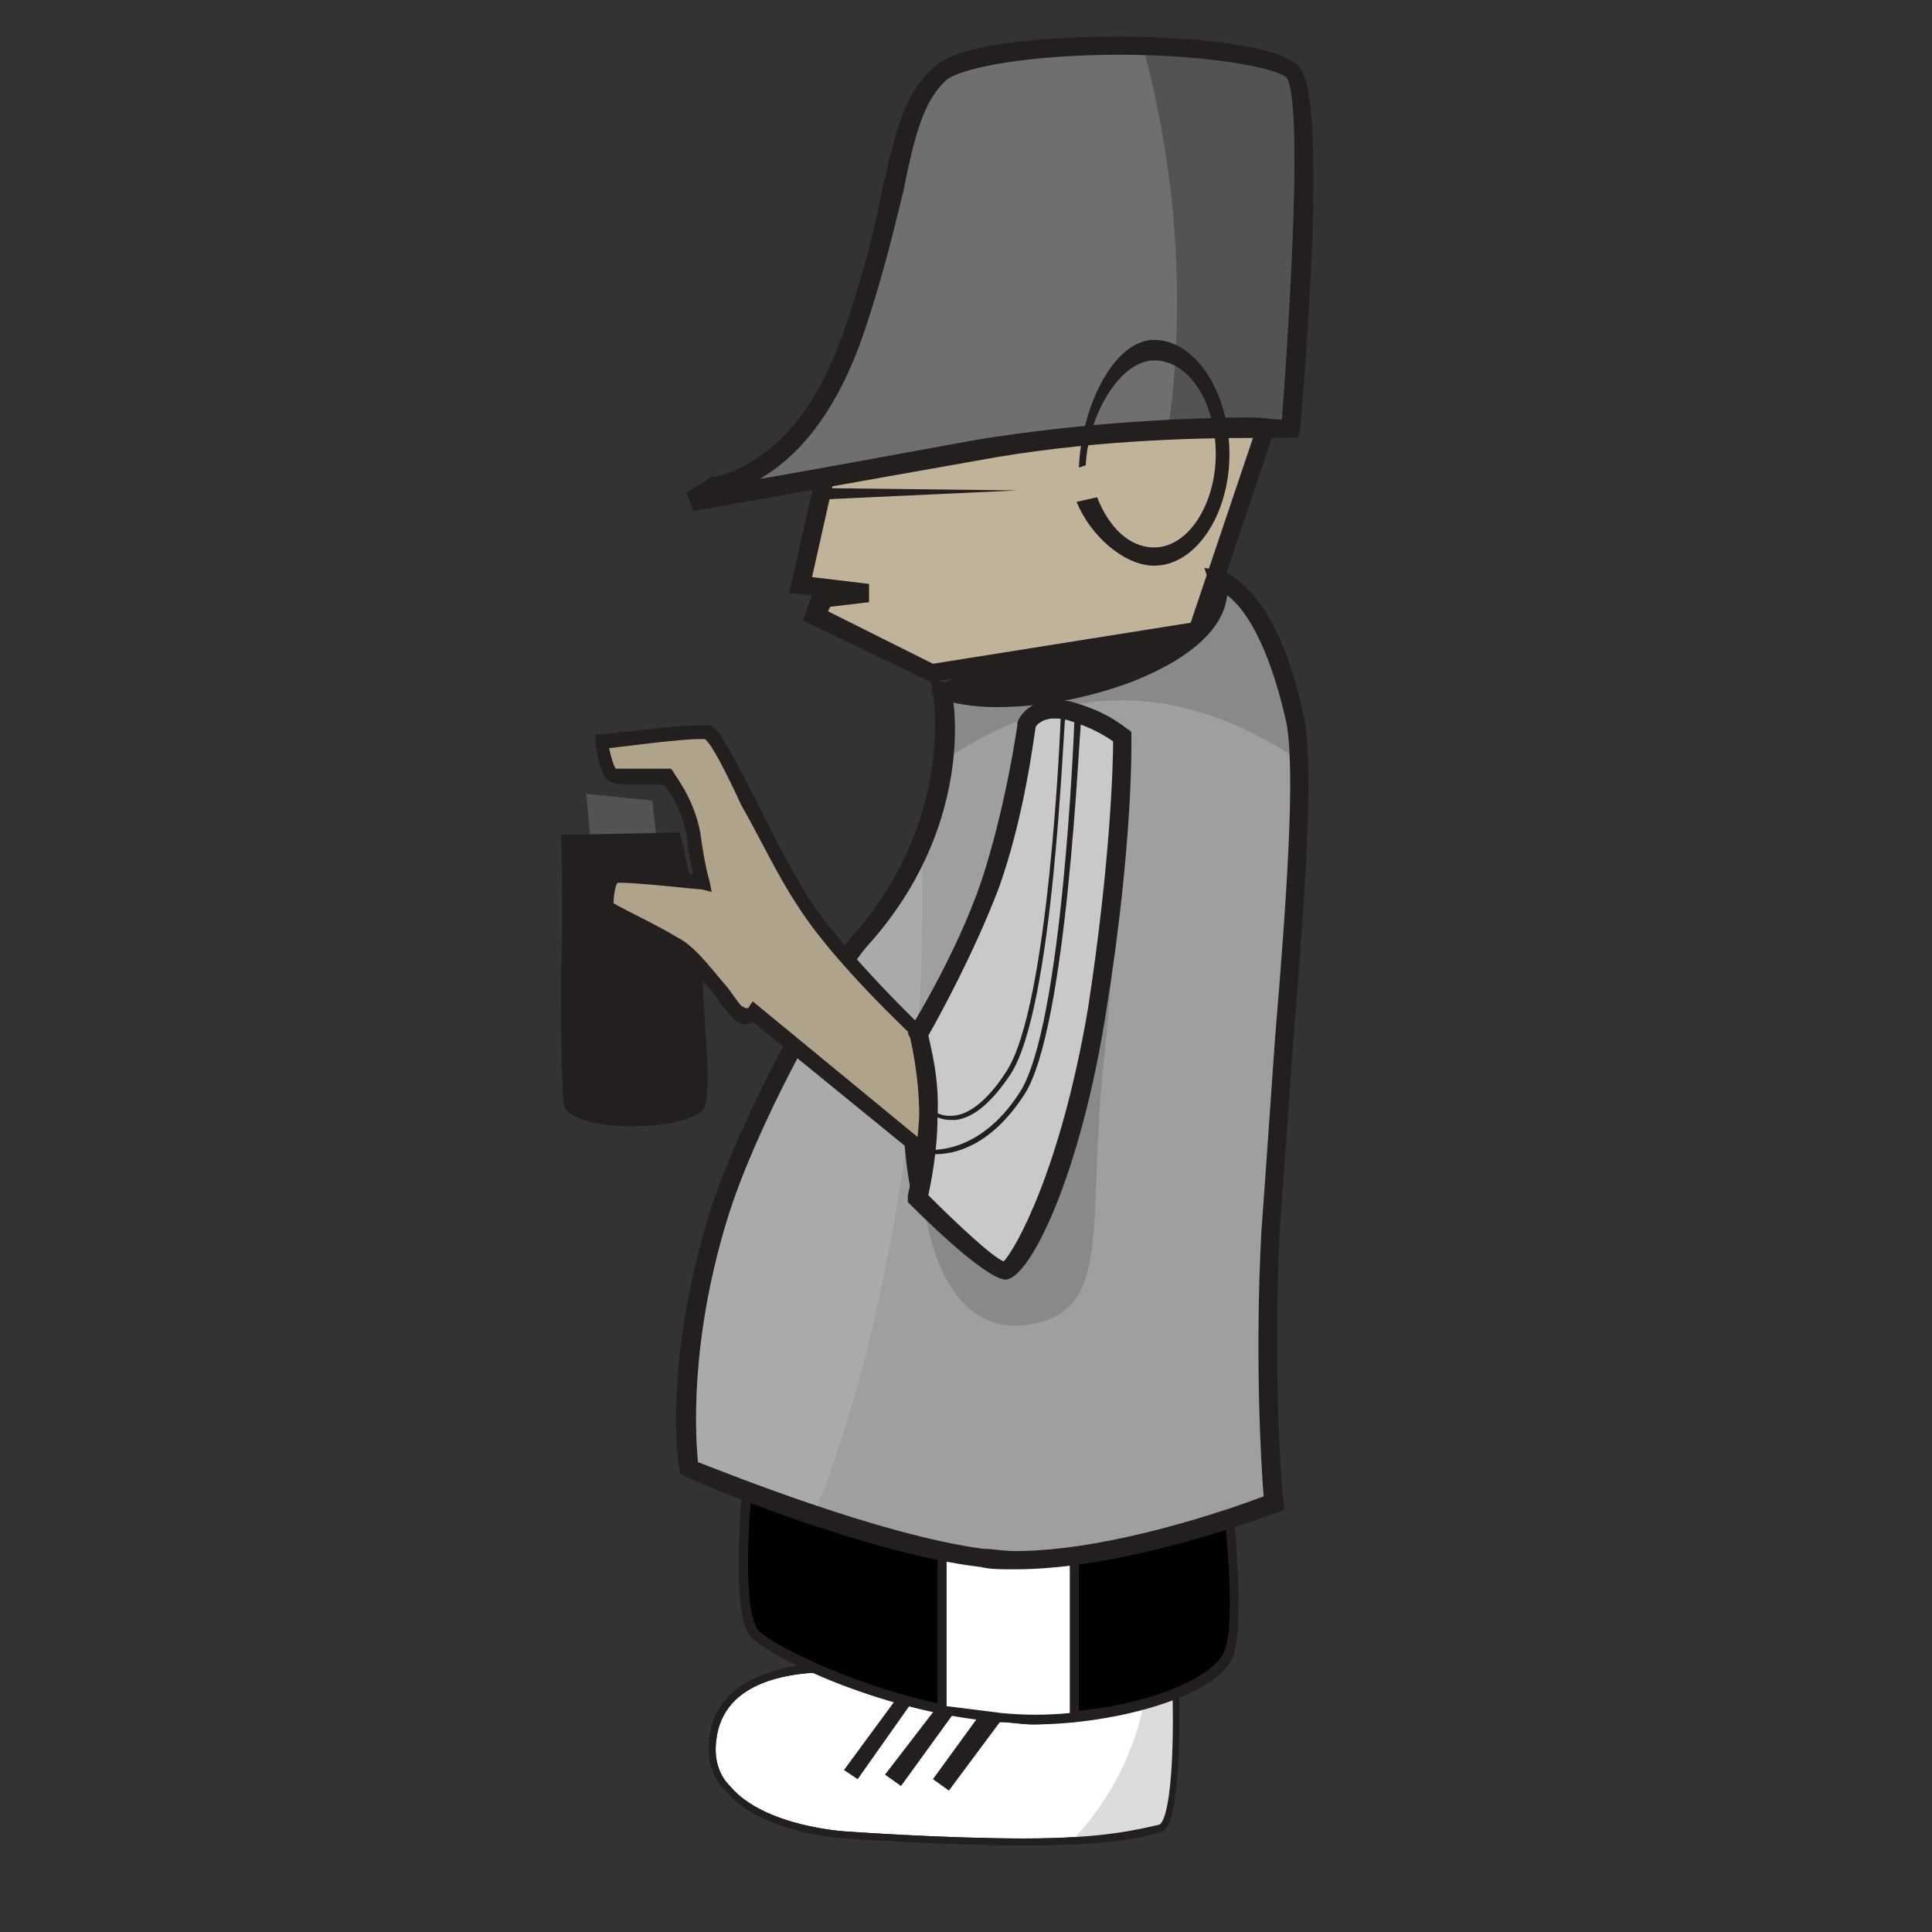 <?xml version="1.0" encoding="UTF-8"?>
<!DOCTYPE svg PUBLIC "-//W3C//DTD SVG 1.1//EN" "http://www.w3.org/Graphics/SVG/1.1/DTD/svg11.dtd">
<!-- Creator: CorelDRAW X7 -->
<svg xmlns="http://www.w3.org/2000/svg" xml:space="preserve" width="8.467mm" height="8.467mm" version="1.1" style="shape-rendering:geometricPrecision; text-rendering:geometricPrecision; image-rendering:optimizeQuality; fill-rule:evenodd; clip-rule:evenodd"
viewBox="0 0 847 847"
 xmlns:xlink="http://www.w3.org/1999/xlink">
 <rect x="0" y="0" width="847" height="847" fill="#333333" stroke="none"/>
 <defs>
  <style type="text/css">
   <![CDATA[
    .fil1 {fill:#231F1F;fill-rule:nonzero}
    .fil10 {fill:#AFA38C;fill-rule:nonzero}
    .fil3 {fill:#C1B39A;fill-rule:nonzero}
    .fil0 {fill:white;fill-rule:nonzero}
    .fil4 {fill:black;fill-rule:nonzero}
    .fil6 {fill:#535353;fill-rule:nonzero}
    .fil5 {fill:#6F6F6F;fill-rule:nonzero}
    .fil8 {fill:#898989;fill-rule:nonzero}
    .fil7 {fill:#9F9FA0;fill-rule:nonzero}
    .fil9 {fill:#AAAAAB;fill-rule:nonzero}
    .fil11 {fill:#C9C9C9;fill-rule:nonzero}
    .fil2 {fill:gainsboro;fill-rule:nonzero}
   ]]>
  </style>
 </defs>
 <g id="Layer_x0020_1">
  <g id="_260090320">
   <g>
    <path class="fil0" d="M447 748c-42,-5 -67,-16 -67,-16 0,0 -63,-9 -67,30 -5,39 58,42 58,42 0,0 42,3 78,3 36,0 51,-3 60,-5 8,-2 6,-63 6,-63 0,0 -26,13 -68,9z"/>
    <path class="fil1" d="M449 809c-35,0 -77,-3 -78,-3 -1,0 -37,-2 -53,-21 -6,-6 -8,-14 -7,-23 3,-28 36,-33 55,-33 8,0 14,1 14,1l0 0c1,0 26,11 67,16 6,1 12,1 17,1 31,0 50,-10 51,-10l2 -1 0 3c0,14 1,62 -8,64l0 0c-9,3 -24,6 -60,6zm-83 -76l0 0c-18,0 -49,3 -52,30 -1,8 1,15 6,20 15,18 51,20 52,20 0,0 42,3 77,3 35,0 50,-4 59,-6l0 0c4,-1 7,-23 6,-59 -6,3 -24,9 -50,9 -5,0 -11,0 -17,-1 -40,-4 -65,-15 -68,-16 -1,0 -6,0 -13,0z"/>
   </g>
   <g>
    <path class="fil2" d="M515 739c0,0 -4,2 -13,5 -4,23 -15,45 -32,63 21,-1 32,-4 39,-5 8,-2 6,-63 6,-63z"/>
   </g>
   <g>
    <path class="fil1" d="M449 809c-35,0 -77,-3 -78,-3 -1,0 -37,-2 -53,-21 -6,-6 -8,-14 -7,-23 3,-28 36,-33 55,-33 8,0 14,1 14,1l0 0c1,0 26,11 67,16 6,1 12,1 17,1 31,0 50,-10 51,-10l2 -1 0 3c0,14 1,62 -8,64l0 0c-9,3 -24,6 -60,6zm-83 -76l0 0c-18,0 -49,3 -52,30 -1,8 1,15 6,20 15,18 51,20 52,20 0,0 42,3 77,3 35,0 50,-4 59,-6l0 0c4,-1 7,-23 6,-59 -6,3 -24,9 -50,9 -5,0 -11,0 -17,-1 -40,-4 -65,-15 -68,-16 -1,0 -6,0 -13,0z"/>
   </g>
   <g>
    <path class="fil1" d="M495 295c46,-17 39,-41 39,-41 0,0 -41,10 -72,23 -31,13 -49,26 -49,26 0,0 35,9 82,-8z"/>
    <path class="fil1" d="M437 308c0,0 0,0 0,0 -15,0 -24,-3 -24,-3l-5 -1 4 -3c0,0 18,-13 49,-26 31,-13 72,-23 72,-23l2 0 1 2c0,1 7,25 -41,43 -19,7 -38,11 -58,11zm-18 -6l0 0c4,1 10,1 18,1l0 0c19,0 38,-3 57,-10 23,-9 32,-19 36,-26 2,-4 2,-8 2,-10 -9,2 -43,11 -69,22 -22,9 -38,19 -44,23z"/>
   </g>
   <g>
    <path class="fil3" d="M456 182c-47,0 -92,19 -92,19l-13 56 29 3 -19 2 -3 8 50 25 117 -19 32 -96c0,0 -54,2 -101,2z"/>
    <path class="fil1" d="M408 299l-56 -27 4 -11 -10 -1 14 -62 2 -1c2,-1 47,-19 94,-19 46,0 101,-2 101,-2l6 0 -35 104 -120 19zm-45 -31l0 0 46 23 113 -18 30 -89c-16,1 -59,2 -96,2 -40,0 -79,14 -89,18l-11 49 25 3 0 8 -17 2 -1 2z"/>
   </g>
   <g>
    <polygon class="fil1" points="376,780 370,776 395,742 400,746 "/>
   </g>
   <g>
    <polygon class="fil1" points="395,783 388,778 418,739 424,743 "/>
   </g>
   <g>
    <polygon class="fil1" points="416,785 409,780 441,736 448,742 "/>
   </g>
   <g>
    <path class="fil4" d="M442 666c-53,-1 -114,-21 -114,-21 0,0 -6,56 2,70 3,7 57,34 109,38 52,4 96,-14 100,-29 5,-15 -1,-72 -1,-72 0,0 -43,15 -96,14z"/>
    <path class="fil1" d="M453 756c-5,0 -10,-1 -14,-1 -54,-4 -107,-31 -111,-39 -8,-14 -2,-69 -2,-71l1 -2 2 0c1,1 61,20 113,21 52,1 95,-14 95,-14l3 -1 0 3c0,2 6,57 1,73 -5,18 -51,31 -88,31zm-123 -108l0 0c-1,11 -5,55 2,66 3,6 56,33 107,37 5,0 9,0 14,0 47,0 81,-16 84,-28 5,-12 0,-57 -1,-68 -10,3 -48,14 -94,13 -47,-1 -100,-16 -112,-20z"/>
   </g>
   <g>
    <path class="fil0" d="M471 665c-9,1 -19,1 -29,1 -9,0 -19,-1 -29,-2l0 85c9,2 17,3 26,4 11,1 22,1 32,0l0 -88z"/>
    <path class="fil1" d="M453 756c-5,0 -10,-1 -14,-1 -9,-1 -17,-2 -26,-4l-2 0 0 -90 2 1c11,1 20,2 29,2 10,0 19,0 29,-1l2 0 0 91 -2 1c-6,0 -12,1 -18,1zm-38 -8l0 0c8,1 16,2 24,3 10,1 20,1 30,0l0 -84c-9,1 -18,1 -27,1 -8,0 -17,-1 -27,-2l0 82z"/>
   </g>
   <g>
    <path class="fil5" d="M428 198c-69,12 -125,22 -125,22l10 -7c0,0 39,-2 61,-66 22,-65 19,-98 38,-115 20,-17 144,-15 155,0 11,15 -1,156 -1,156 0,0 -69,-3 -138,10z"/>
    <path class="fil1" d="M304 222l-2 -4 10 -7 1 0c0,0 38,-3 59,-65 9,-26 14,-47 17,-64 6,-25 10,-41 22,-52 11,-9 48,-12 80,-12 31,0 71,3 78,13 11,15 0,143 -1,157l0 2 -2 0c-1,0 -7,0 -18,0 -24,0 -72,1 -120,10 -68,12 -124,22 -124,22zm10 -7l0 0 -2 1c19,-3 63,-11 115,-20 48,-9 97,-10 121,-10 8,0 13,0 16,0 3,-41 10,-141 1,-153 -4,-6 -36,-11 -74,-11 -38,0 -69,5 -77,12 -11,9 -15,24 -20,49 -4,17 -9,38 -18,64 -21,62 -57,67 -62,68z"/>
   </g>
   <g>
    <path class="fil6" d="M567 32c-5,-7 -34,-11 -66,-12 9,34 15,71 15,111 0,20 -1,39 -4,57 32,-1 54,0 54,0 0,0 12,-141 1,-156z"/>
   </g>
   <g>
    <path class="fil1" d="M304 224l-3 -8 11 -7 1 0c0,0 9,-1 20,-9 11,-7 26,-23 37,-55 9,-26 14,-47 17,-63 6,-26 10,-42 23,-53 11,-10 49,-13 81,-13 11,0 70,1 79,14 12,15 2,135 0,158l-1 4 -4 0c0,0 -6,0 -17,0 -24,0 -72,1 -120,10 -68,12 -123,22 -124,22zm187 -200l0 0c-37,0 -68,5 -76,11 -10,9 -14,24 -19,49 -4,16 -9,38 -18,64 -13,37 -31,54 -45,62 23,-4 56,-10 94,-17 48,-8 97,-10 121,-10 6,0 11,1 14,1 4,-54 9,-140 2,-150 -4,-4 -33,-10 -73,-10z"/>
   </g>
   <g>
    <path class="fil1" d="M481 218c5,13 14,22 25,22 15,0 27,-19 27,-41 0,-23 -12,-41 -27,-41 -15,0 -29,24 -30,46l-3 1c1,-26 15,-56 33,-56 18,0 33,23 33,50 0,27 -15,49 -33,49 -13,0 -28,-13 -34,-28l9 -2z"/>
   </g>
   <g>
    <polygon class="fil1" points="360,219 446,215 361,214 "/>
   </g>
   <g>
    <path class="fil7" d="M495 295c46,-17 39,-41 39,-41 0,0 22,5 34,63 6,32 -6,138 -11,223 -3,66 1,119 1,119 0,0 -77,30 -128,24 -51,-6 -128,-39 -128,-39 0,0 -7,-46 13,-111 12,-39 45,-100 62,-120 47,-53 36,-110 36,-110 0,0 35,9 82,-8z"/>
    <path class="fil1" d="M445 686c-5,0 -11,0 -15,-1 -51,-6 -128,-39 -129,-40l-1 0 0 -1c0,-1 -6,-47 13,-112 13,-40 46,-101 63,-121 45,-51 35,-107 35,-107l0 -4 3 1c0,0 9,2 23,2l0 0c19,0 38,-3 57,-10 43,-16 38,-38 38,-38l-1 -4 3 1c1,0 24,6 36,64 4,23 0,79 -5,139 -2,29 -4,58 -6,85 -3,65 1,118 1,119l1 1 -2 1c-1,0 -65,25 -114,25zm-141 -44l0 0c9,4 80,33 126,39 5,0 10,1 15,1 45,0 101,-21 111,-24 0,-10 -4,-59 -1,-118 2,-27 4,-57 6,-85 5,-60 9,-116 5,-138 -9,-43 -23,-56 -30,-60 0,8 -4,26 -41,40 -19,7 -38,11 -58,11 0,0 0,0 0,0 -10,0 -17,-2 -21,-2 1,12 4,62 -37,108 -17,19 -50,79 -62,119 -18,59 -14,102 -13,109z"/>
   </g>
   <g>
    <path class="fil8" d="M413 334c25,-17 51,-27 79,-27 27,0 53,10 77,26 0,-6 0,-12 -1,-16 -12,-58 -34,-63 -34,-63 0,0 7,24 -39,41 -47,17 -82,8 -82,8 0,0 3,13 0,31z"/>
   </g>
   <g>
    <path class="fil9" d="M400 480c4,-39 5,-76 4,-110 -6,14 -14,28 -27,43 -17,20 -50,81 -62,120 -20,65 -13,111 -13,111 0,0 24,10 55,20 19,-47 35,-112 43,-184z"/>
   </g>
   <g>
    <path class="fil1" d="M445 688c-6,0 -11,0 -15,-1 -51,-6 -127,-38 -130,-40l-2 -1 0 -2c-1,-2 -7,-47 13,-112 13,-41 46,-102 63,-122 45,-51 35,-106 35,-106l-1 -6 6 1c0,0 9,2 23,2 0,0 0,0 0,0 13,0 33,-1 56,-10 42,-16 37,-35 37,-36l-2 -6 7 1c2,1 25,7 37,66 4,23 0,79 -5,140 -2,28 -4,57 -6,84 -3,65 1,118 2,119l0 3 -3 1c-3,1 -65,25 -115,25zm-139 -47l0 0c13,5 80,32 125,38 4,0 9,1 14,1 42,0 96,-19 109,-24 -1,-12 -4,-60 -1,-116 2,-27 4,-57 6,-85 5,-60 9,-116 5,-138 -8,-36 -19,-51 -26,-56 -1,10 -9,25 -42,38 -19,7 -39,11 -59,11 0,0 0,0 0,0 -8,0 -15,-1 -19,-2 2,16 2,63 -38,107 -16,19 -49,80 -61,119 -17,55 -14,97 -13,107z"/>
   </g>
   <g>
    <path class="fil8" d="M434 412c11,-34 13,-70 13,-70 0,0 4,-11 20,-7 16,4 22,10 22,10 0,0 3,44 -5,119 -8,75 5,112 -35,117 -39,4 -44,-54 -44,-54l2 -48c0,0 17,-33 27,-67z"/>
   </g>
   <g>
    <polygon class="fil6" points="289,378 260,380 257,348 286,351 "/>
   </g>
   <g>
    <path class="fil1" d="M246 427c1,-29 0,-61 0,-61l52 -1c0,0 9,34 10,64 1,29 4,45 1,56 -3,11 -62,13 -62,-2 -1,-15 -1,-28 -1,-56z"/>
   </g>
   <g>
    <path class="fil1" d="M411 491c0,29 -9,34 -9,34 0,0 -6,-25 -3,-48 2,-23 4,-23 4,-23 0,0 8,8 8,37z"/>
    <path class="fil1" d="M401 528l-1 -2c0,-1 -6,-26 -3,-49 2,-24 4,-25 5,-25l1 -1 1 1c1,0 9,9 9,39 1,29 -9,35 -10,36l-2 1zm2 -70l0 0c0,3 -1,9 -2,19 -2,17 1,36 2,44 3,-4 6,-13 6,-30 0,-18 -3,-28 -6,-33z"/>
   </g>
   <g>
    <path class="fil10" d="M415 485c2,-18 -10,-30 -10,-30 0,0 -37,-35 -54,-61 -16,-26 -35,-71 -40,-73 -6,-1 -47,4 -47,4 0,0 2,15 6,15 4,1 22,0 22,0 0,0 9,10 12,26 2,15 4,21 4,21 0,0 -32,-4 -37,-3 -5,0 -5,14 -5,14 0,0 20,10 30,16 10,5 23,26 27,30 5,4 7,0 7,0l80 65c0,0 4,-5 5,-24z"/>
    <path class="fil1" d="M411 514l-81 -66c0,0 -1,1 -3,1 -2,0 -4,-1 -6,-3 -1,-1 -4,-4 -7,-9 -6,-7 -14,-17 -20,-21 -10,-6 -30,-15 -30,-15l-2 -1 0 -2c0,-4 1,-17 8,-17 1,0 1,0 2,0 6,0 24,1 32,2 -1,-3 -2,-8 -3,-17 -2,-11 -8,-20 -10,-22 -3,0 -9,0 -14,0 -4,0 -6,0 -8,-1 -5,0 -7,-10 -8,-18l0 -3 3 0c1,0 31,-4 43,-4 2,0 3,0 4,0 4,1 8,9 20,32 7,14 15,30 23,43 16,25 53,60 53,60 1,1 13,13 11,33 -1,18 -5,24 -5,25l-2 3zm-81 -75l0 0 79 65c1,-3 2,-9 3,-19 1,-17 -9,-27 -9,-28 -1,-1 -38,-35 -54,-61 -8,-12 -16,-29 -24,-43 -6,-13 -13,-27 -16,-29 0,0 -1,0 -2,0 -9,0 -31,3 -40,4 1,4 2,8 3,9 1,0 3,0 7,0 7,0 15,0 15,0l2 0 1 1c0,1 9,11 12,27 2,15 4,21 4,21l1 5 -4 -1c-1,0 -28,-3 -36,-3 0,0 -1,0 -1,0 -1,0 -2,5 -2,9 5,3 20,10 28,15 8,4 15,14 22,22 3,4 5,7 6,8 2,1 2,1 2,1 1,0 1,0 1,0l2 -3z"/>
   </g>
   <g>
    <path class="fil11" d="M434 388c12,-33 16,-70 16,-70 0,0 4,-11 20,-6 16,5 22,11 22,11 0,0 1,45 -11,119 -12,75 -34,114 -40,115 -6,1 -39,-32 -39,-32 0,0 4,-16 5,-36 1,-19 -4,-35 -4,-35 0,0 19,-33 31,-66z"/>
    <path class="fil1" d="M441 561c-7,0 -27,-18 -42,-33l-1 -1 0 -3c0,0 4,-16 5,-35 0,-18 -4,-34 -4,-34l-1 -2 1 -2c0,0 20,-32 31,-64 11,-33 16,-69 16,-69l0 -1c0,-1 4,-10 16,-10 3,0 6,0 9,1 17,5 23,12 24,12l1 1 0 2c0,1 1,46 -11,120 -11,71 -33,117 -44,118l0 0zm-34 -37l0 0c13,13 28,27 33,29 5,-5 25,-40 37,-111 10,-65 11,-108 11,-117 -3,-2 -9,-6 -19,-9 -3,-1 -5,-1 -7,-1 -5,0 -8,3 -8,4 -1,6 -5,39 -16,70 -11,29 -27,58 -31,65 1,5 5,19 4,36 0,15 -3,29 -4,34z"/>
   </g>
   <g>
    <path class="fil1" d="M417 491c-6,0 -9,-3 -9,-3l1 -1c0,0 4,3 10,2 7,-1 15,-8 22,-19 19,-28 24,-154 24,-155l2 0c-1,5 -5,127 -24,156 -8,12 -16,19 -24,20 -1,0 -2,0 -2,0z"/>
   </g>
   <g>
    <path class="fil1" d="M410 506c-2,0 -3,0 -3,0l0 -2c0,0 22,3 40,-25 19,-29 24,-162 24,-163l3 0c-1,5 -6,135 -25,164 -15,23 -31,26 -39,26z"/>
   </g>
  </g>
 </g>
</svg>
